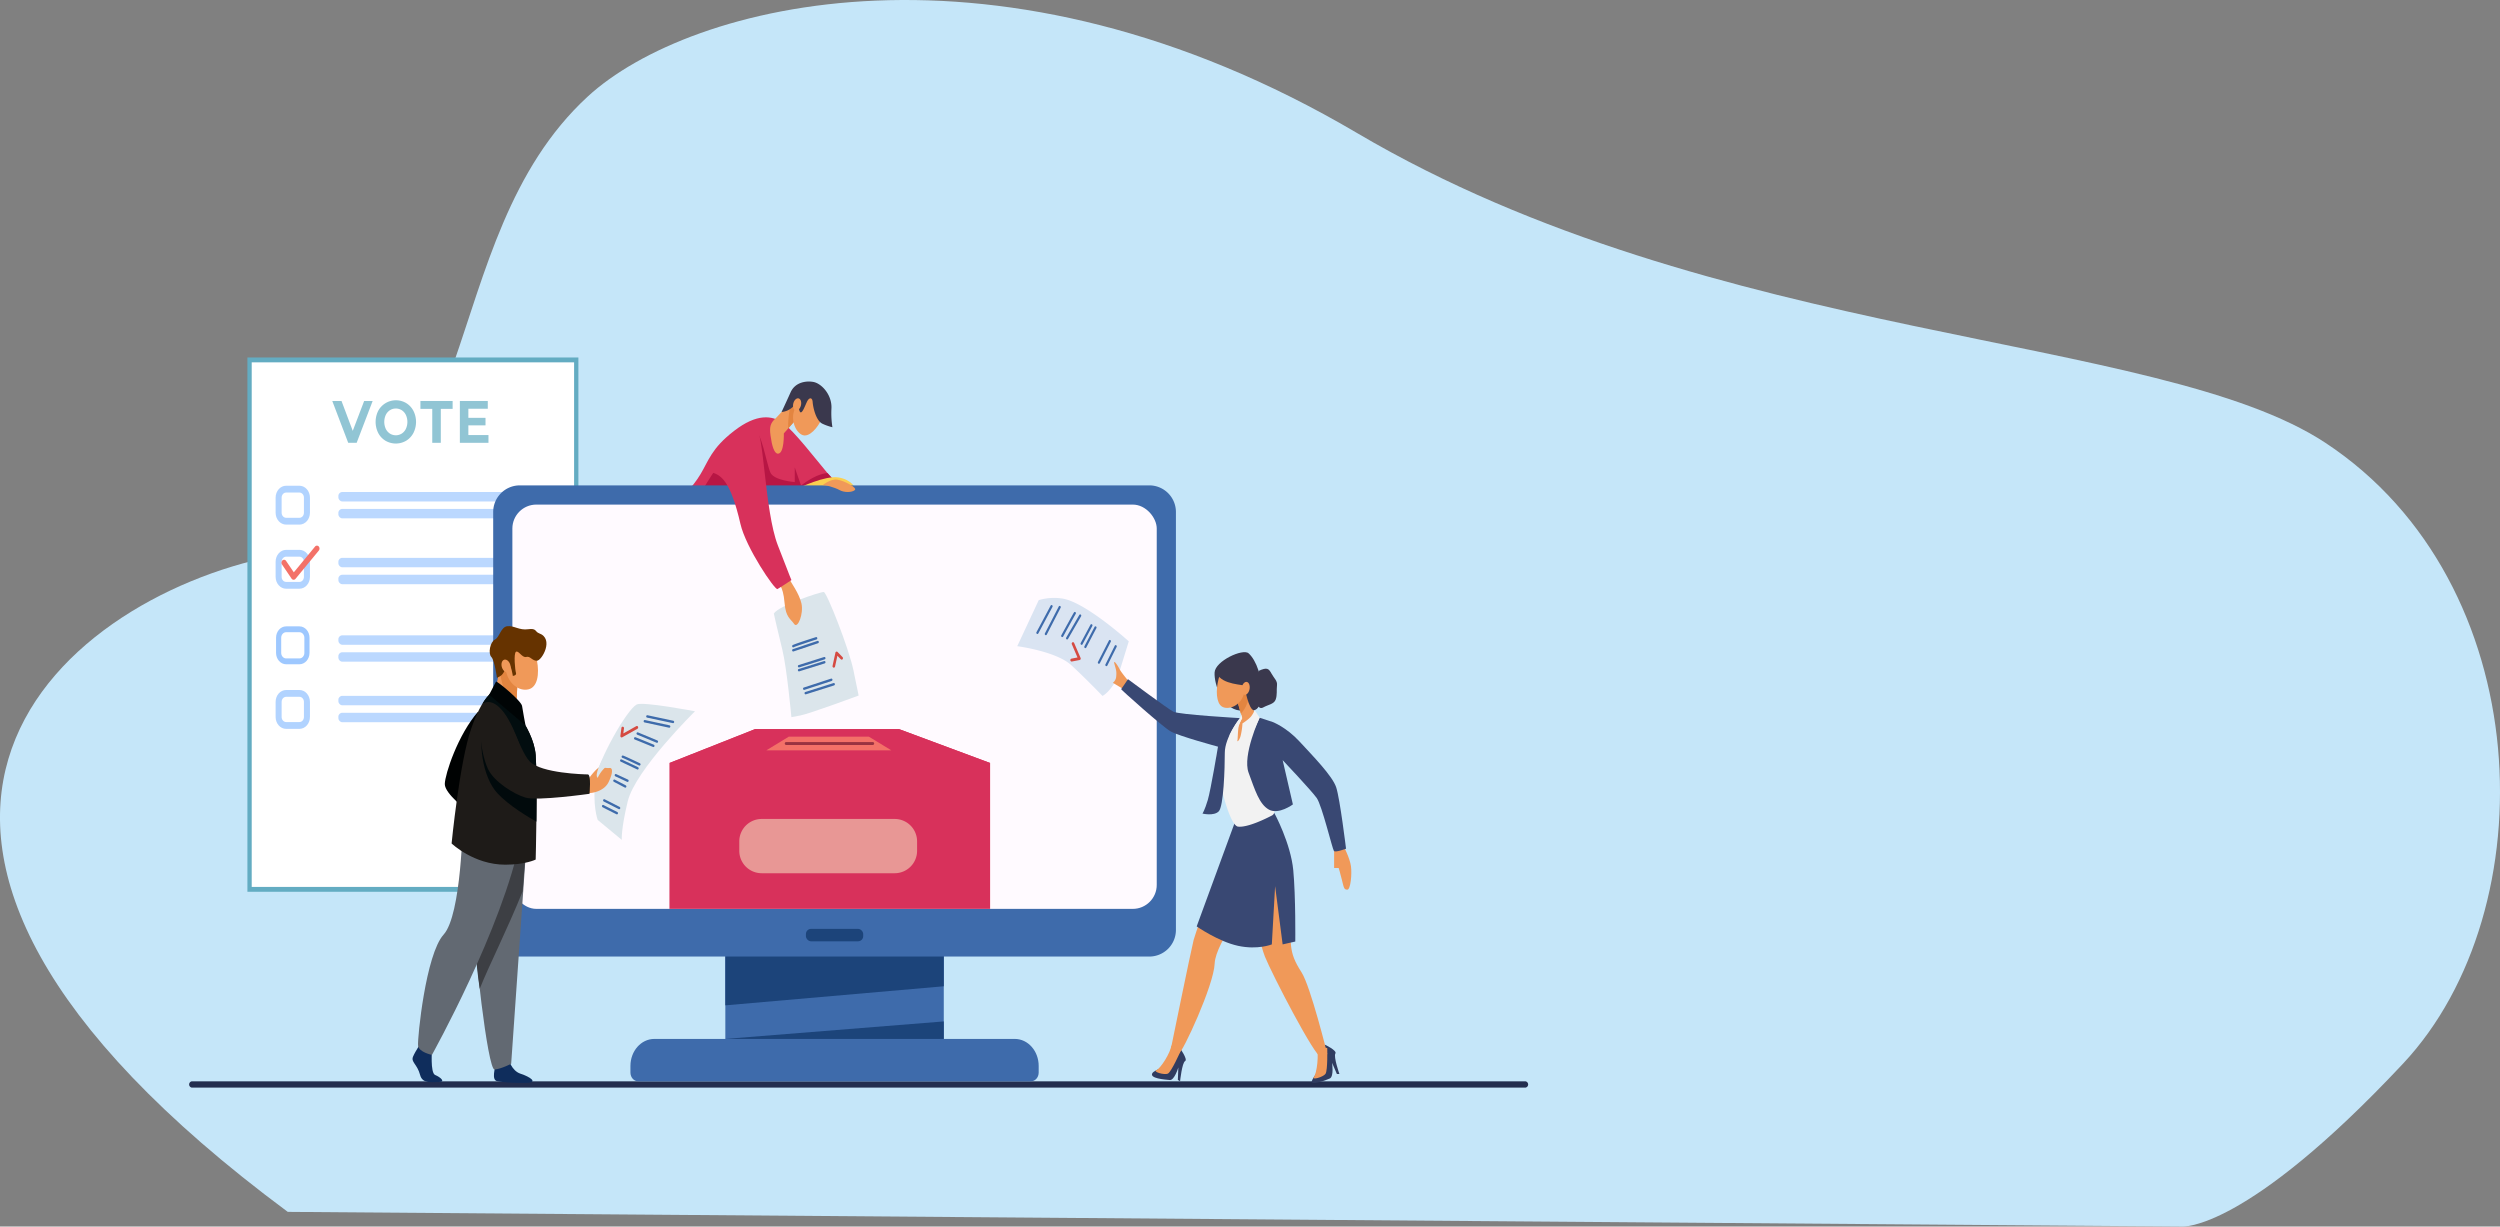 <svg xmlns="http://www.w3.org/2000/svg" width="2554" height="1253.034" viewBox="0 0 2554 1253.034">
  <rect x="0" y="0" width="2554" height="1253.034" fill="#808080" stroke="none"/>
  <g id="Group_56" data-name="Group 56" transform="translate(-275 204.144)">
    <path id="Path_3" data-name="Path 3" d="M568.982,1138.054C49.214,752.7,332.512,512.768,554.4,468.086S715.645,145.708,875.421-1.362C979.294-96.973,1295.648-179.608,1661.526,36s818.215,203.76,989.079,316.369c217.176,143.13,226.618,476.994,79.428,634.156-161.266,172.192-225.786,166.5-225.786,166.5Z" transform="translate(0 -104.151)" fill="#c5e6f9"/>
    <g id="Group_14" data-name="Group 14">
      <rect id="Rectangle_21" data-name="Rectangle 21" width="333.744" height="540.873" transform="translate(529.952 163.544)" fill="#fff"/>
      <g id="Group_6" data-name="Group 6">
        <path id="Path_4" data-name="Path 4" d="M865.892,706.9H527.756V161.058H865.892Zm-333.745-4.971H861.5V166.03H532.147Z" fill="#63acc2"/>
      </g>
      <rect id="Rectangle_22" data-name="Rectangle 22" width="213.324" height="9.645" rx="3.985" transform="translate(620.682 298.48)" fill="#9ec8ff" opacity="0.7"/>
      <rect id="Rectangle_23" data-name="Rectangle 23" width="213.324" height="9.645" rx="3.985" transform="translate(620.682 315.764)" fill="#9ec8ff" opacity="0.7"/>
      <rect id="Rectangle_24" data-name="Rectangle 24" width="213.324" height="9.645" rx="3.985" transform="translate(620.682 365.742)" fill="#9ec8ff" opacity="0.7"/>
      <rect id="Rectangle_25" data-name="Rectangle 25" width="213.324" height="9.645" rx="3.985" transform="translate(620.682 383.026)" fill="#9ec8ff" opacity="0.7"/>
      <rect id="Rectangle_26" data-name="Rectangle 26" width="213.324" height="9.645" rx="3.985" transform="translate(620.682 444.914)" fill="#9ec8ff" opacity="0.7"/>
      <rect id="Rectangle_27" data-name="Rectangle 27" width="213.324" height="9.645" rx="3.985" transform="translate(620.682 462.198)" fill="#9ec8ff" opacity="0.7"/>
      <rect id="Rectangle_28" data-name="Rectangle 28" width="213.324" height="9.645" rx="3.985" transform="translate(620.682 506.737)" fill="#9ec8ff" opacity="0.7"/>
      <rect id="Rectangle_29" data-name="Rectangle 29" width="213.324" height="9.645" rx="3.985" transform="translate(620.682 524.02)" fill="#9ec8ff" opacity="0.7"/>
      <g id="Group_12" data-name="Group 12">
        <g id="Group_7" data-name="Group 7" opacity="0.8">
          <path id="Path_5" data-name="Path 5" d="M580.915,331.8H567.3c-5.917,0-10.732-5.45-10.732-12.149V304.238c0-6.7,4.815-12.15,10.732-12.15h13.615c5.917,0,10.731,5.451,10.731,12.15v15.413C591.646,326.35,586.832,331.8,580.915,331.8ZM567.3,299.048c-2.527,0-4.584,2.328-4.584,5.19v15.413c0,2.861,2.057,5.189,4.584,5.189h13.615c2.527,0,4.584-2.328,4.584-5.189V304.238c0-2.862-2.057-5.19-4.584-5.19Z" fill="#9ec8ff"/>
        </g>
        <g id="Group_8" data-name="Group 8" opacity="0.8">
          <path id="Path_6" data-name="Path 6" d="M580.915,397.3H567.3c-5.917,0-10.732-5.45-10.732-12.149V369.742c0-6.7,4.815-12.15,10.732-12.15h13.615c5.917,0,10.731,5.451,10.731,12.15v15.413C591.646,391.854,586.832,397.3,580.915,397.3ZM567.3,364.552c-2.527,0-4.584,2.328-4.584,5.19v15.413c0,2.861,2.057,5.189,4.584,5.189h13.615c2.527,0,4.584-2.328,4.584-5.189V369.742c0-2.862-2.057-5.19-4.584-5.19Z" fill="#9ec8ff"/>
        </g>
        <g id="Group_9" data-name="Group 9">
          <path id="Path_7" data-name="Path 7" d="M574.959,388.137c-.043,0-.085,0-.128,0a2.558,2.558,0,0,1-1.963-1.165l-9.786-14.449a3.253,3.253,0,0,1,.488-4.182,2.437,2.437,0,0,1,3.694.552l7.892,11.654,21.7-26.323a2.425,2.425,0,0,1,3.724-.146,3.268,3.268,0,0,1,.129,4.216l-23.825,28.9A2.5,2.5,0,0,1,574.959,388.137Z" fill="#f37168"/>
        </g>
        <g id="Group_10" data-name="Group 10">
          <path id="Path_8" data-name="Path 8" d="M580.915,474.471H567.3c-5.675,0-10.292-5.228-10.292-11.653V447.4c0-6.425,4.617-11.652,10.292-11.652h13.615c5.675,0,10.292,5.227,10.292,11.652v15.413C591.207,469.243,586.59,474.471,580.915,474.471ZM567.3,441.718c-2.769,0-5.023,2.552-5.023,5.687v15.413c0,3.136,2.254,5.687,5.023,5.687h13.615c2.769,0,5.023-2.551,5.023-5.687V447.4c0-3.135-2.254-5.687-5.023-5.687Z" fill="#9ec8ff"/>
        </g>
        <g id="Group_11" data-name="Group 11" opacity="0.8">
          <path id="Path_9" data-name="Path 9" d="M580.915,540.471H567.3c-5.917,0-10.732-5.45-10.732-12.149V512.909c0-6.7,4.815-12.149,10.732-12.149h13.615c5.917,0,10.731,5.45,10.731,12.149v15.413C591.646,535.021,586.832,540.471,580.915,540.471ZM567.3,507.72c-2.527,0-4.584,2.328-4.584,5.189v15.413c0,2.861,2.057,5.189,4.584,5.189h13.615c2.527,0,4.584-2.328,4.584-5.189V512.909c0-2.861-2.057-5.189-4.584-5.189Z" fill="#9ec8ff"/>
        </g>
      </g>
      <g id="Group_13" data-name="Group 13" opacity="0.7">
        <path id="Path_10" data-name="Path 10" d="M655.7,205.495l-16.341,42.738h-8.629l-16.287-42.738h9.438l11.488,30.527,11.648-30.527Z" fill="#63acc2"/>
        <path id="Path_11" data-name="Path 11" d="M668.78,246.1a20.025,20.025,0,0,1-7.389-7.906,25.363,25.363,0,0,1,0-22.651,20.558,20.558,0,0,1,28.557-7.907,20.311,20.311,0,0,1,7.388,7.907,25.137,25.137,0,0,1,0,22.651,20.3,20.3,0,0,1-7.388,7.906,20.951,20.951,0,0,1-21.168,0Zm16.637-7.3a11.891,11.891,0,0,0,4.234-4.854,17.084,17.084,0,0,0,0-14.164,11.891,11.891,0,0,0-4.234-4.854,11.353,11.353,0,0,0-12.08,0,11.881,11.881,0,0,0-4.233,4.854,17.084,17.084,0,0,0,0,14.164,11.881,11.881,0,0,0,4.233,4.854,11.353,11.353,0,0,0,12.08,0Z" fill="#63acc2"/>
        <path id="Path_12" data-name="Path 12" d="M716.589,213.555H704.508v-8.06h32.9v8.06h-12.08v34.678h-8.737Z" fill="#63acc2"/>
        <path id="Path_13" data-name="Path 13" d="M774.024,240.3v7.937h-29.23V205.495h28.529v7.937H753.477v9.281H771V230.4H753.477V240.3Z" fill="#63acc2"/>
      </g>
    </g>
    <path id="Path_14" data-name="Path 14" d="M1833.293,906.981H471.077a3.256,3.256,0,0,1,0-6.463H1833.293a3.256,3.256,0,0,1,0,6.463Z" fill="#232e4f"/>
    <g id="Group_15" data-name="Group 15">
      <path id="Path_15" data-name="Path 15" d="M1074.979,228.054c11.38,8.2,32.973,36.407,46.747,52.812s21.238,25.52,21.238,25.52l-169.94-4.641s9.222-7.538,17.565-21.376,11.134-26.367,34.251-44.244C1048.114,218.127,1063.871,220.048,1074.979,228.054Z" fill="#d8315b"/>
      <path id="Path_16" data-name="Path 16" d="M1044.6,234.633c8.343,0,13.612,36.29,17.565,44.244s24.755,9.446,24.755,9.446V273.328s3.787,11.266,6.422,18.387c7.465-5.381,17.345-11.843,27.012-12.6.881.55,17.568,20.057,17.568,20.057l-138.991,2.569s-8.343-4.971-7.026-4.971,11.609-19.885,20.076-28.585S1044.6,234.633,1044.6,234.633Z" fill="#b71644"/>
      <path id="Path_17" data-name="Path 17" d="M1090.708,294.537s27.226-13.174,40.839-10.937,17.125,10.937,17.125,10.937Z" fill="#facf50"/>
    </g>
    <path id="Path_18" data-name="Path 18" d="M1239.17,857.218V748.15H1016V857.218H943.437c-13.47,0-24.39,12.362-24.39,27.612v6.712c0,4.957,3.549,8.976,7.928,8.976h401.217c4.379,0,7.929-4.019,7.929-8.976V884.83c0-15.25-10.92-27.612-24.39-27.612Z" fill="#3e6bab"/>
    <g id="Group_16" data-name="Group 16">
      <path id="Path_19" data-name="Path 19" d="M1016,822.916l223.171-19.48V757.493L1016,760.17Z" fill="#1c447a"/>
      <path id="Path_20" data-name="Path 20" d="M1239.17,839.336,1016,857.218H1239.17Z" fill="#1c447a"/>
    </g>
    <g id="Group_17" data-name="Group 17">
      <path id="Rectangle_30" data-name="Rectangle 30" d="M27.209,0H670.268a27.209,27.209,0,0,1,27.209,27.209V454.147a27.209,27.209,0,0,1-27.209,27.209H27.21A27.21,27.21,0,0,1,0,454.147V27.209A27.209,27.209,0,0,1,27.209,0Z" transform="translate(778.845 291.715)" fill="#3e6bab"/>
      <rect id="Rectangle_31" data-name="Rectangle 31" width="658.278" height="413.018" rx="24.485" transform="translate(798.445 311.339)" fill="#fffaff"/>
    </g>
    <rect id="Rectangle_32" data-name="Rectangle 32" width="58.528" height="12.709" rx="5.251" transform="translate(1098.32 744.785)" fill="#1c447a"/>
    <path id="Path_21" data-name="Path 21" d="M1286.5,724.357H958.9V575.33l87.638-34.678h146.749L1286.5,575.33Z" fill="#d8315b"/>
    <path id="Path_22" data-name="Path 22" d="M1046.537,540.651,958.9,575.33h327.6l-93.212-34.678Z" fill="#d8315b"/>
    <path id="Path_23" data-name="Path 23" d="M1185.61,562.422H1057.841l22.961-13.983h81.847Z" fill="#f37168"/>
    <g id="Group_18" data-name="Group 18">
      <path id="Path_24" data-name="Path 24" d="M1166.7,556.921h-88.648a1.5,1.5,0,0,1,0-2.983H1166.7a1.5,1.5,0,0,1,0,2.983Z" fill="#993341"/>
    </g>
    <path id="Rectangle_33" data-name="Rectangle 33" d="M22.909,0H158.73a22.909,22.909,0,0,1,22.909,22.909V32.54a22.91,22.91,0,0,1-22.91,22.91H22.909A22.909,22.909,0,0,1,0,32.541V22.909A22.909,22.909,0,0,1,22.909,0Z" transform="translate(1030.257 632.504)" fill="#e89795"/>
    <g id="Group_27" data-name="Group 27">
      <g id="Group_26" data-name="Group 26">
        <path id="Path_25" data-name="Path 25" d="M1065.541,422.706c4.642-8.057,47.964-22.42,51.058-22.07s25.549,57.453,30.258,79.873,5.328,25.924,5.328,25.924-50.13,18.567-59.413,20.318l-9.283,1.752s-4.642-50.446-9.284-69.013S1065.541,422.706,1065.541,422.706Z" fill="#dbe5eb"/>
        <g id="Group_19" data-name="Group 19">
          <path id="Path_26" data-name="Path 26" d="M1098.032,505.224a1.129,1.129,0,0,1-1.057-.909,1.27,1.27,0,0,1,.762-1.531l28.779-9.108a1.086,1.086,0,0,1,1.352.862,1.269,1.269,0,0,1-.762,1.531l-28.778,9.108A.957.957,0,0,1,1098.032,505.224Z" fill="#3e6bab"/>
        </g>
        <g id="Group_20" data-name="Group 20">
          <path id="Path_27" data-name="Path 27" d="M1096.485,500.67a1.125,1.125,0,0,1-1.054-.9,1.271,1.271,0,0,1,.75-1.538l27.85-9.108a1.084,1.084,0,0,1,1.359.849,1.272,1.272,0,0,1-.75,1.538l-27.85,9.108A.965.965,0,0,1,1096.485,500.67Z" fill="#3e6bab"/>
        </g>
        <g id="Group_21" data-name="Group 21">
          <path id="Path_28" data-name="Path 28" d="M1091.224,481.753a1.13,1.13,0,0,1-1.058-.913,1.27,1.27,0,0,1,.767-1.529l25.993-8.116a1.087,1.087,0,0,1,1.35.868,1.268,1.268,0,0,1-.766,1.528l-25.993,8.116A.967.967,0,0,1,1091.224,481.753Z" fill="#3e6bab"/>
        </g>
        <g id="Group_22" data-name="Group 22">
          <path id="Path_29" data-name="Path 29" d="M1091.224,477.7a1.13,1.13,0,0,1-1.057-.91,1.271,1.271,0,0,1,.763-1.531l25.994-8.2a1.089,1.089,0,0,1,1.352.864,1.269,1.269,0,0,1-.763,1.53l-25.994,8.2A.948.948,0,0,1,1091.224,477.7Z" fill="#3e6bab"/>
        </g>
        <g id="Group_23" data-name="Group 23">
          <path id="Path_30" data-name="Path 30" d="M1085.345,461.434a1.124,1.124,0,0,1-1.052-.89,1.276,1.276,0,0,1,.741-1.545l25.065-8.408a1.086,1.086,0,0,1,1.364.839,1.276,1.276,0,0,1-.741,1.545l-25.065,8.408A1,1,0,0,1,1085.345,461.434Z" fill="#3e6bab"/>
        </g>
        <g id="Group_24" data-name="Group 24">
          <path id="Path_31" data-name="Path 31" d="M1085.345,457.23a1.038,1.038,0,0,1-.776-.364,1.362,1.362,0,0,1,0-1.758c.246-.278.821-.929,23.995-8.374a1.085,1.085,0,0,1,1.355.856,1.272,1.272,0,0,1-.756,1.535c-8.3,2.668-21.845,7.134-23.182,7.876A1.01,1.01,0,0,1,1085.345,457.23Z" fill="#3e6bab"/>
        </g>
        <g id="Group_25" data-name="Group 25">
          <path id="Path_32" data-name="Path 32" d="M1126.812,477.943a1.159,1.159,0,0,1-.316-.044,1.512,1.512,0,0,1-.964-1.8l2.924-13.458a1.428,1.428,0,0,1,.895-1.07,1.208,1.208,0,0,1,1.269.321l5.121,5.255a1.633,1.633,0,0,1,.091,2.107,1.211,1.211,0,0,1-1.86.1l-3.485-3.575-2.4,11.03A1.36,1.36,0,0,1,1126.812,477.943Z" fill="#d54a41"/>
        </g>
      </g>
      <path id="Path_33" data-name="Path 33" d="M1090.873,198.151l-23.145,24.717c-6.014,5.294-6.7,9.332-5.562,17.86,1.4,10.554,3.78,18.6,7.611,18.6,6.586,0,6-20.714,6-20.714l22.461-25.581Z" fill="#f09959"/>
      <path id="Path_34" data-name="Path 34" d="M1090.873,198.151l-6.837,6.02a100.966,100.966,0,0,0-3.863,29.434l18.066-20.576Z" fill="#e38540"/>
      <path id="Path_35" data-name="Path 35" d="M1115.038,222.78c-4.829,10.7-13.2,19.586-19.686,17.692-6.72-1.963-13.5-14.952-8.406-26.818,4.938-11.5,11.93-20.212,19.687-17.692S1120.18,211.394,1115.038,222.78Z" fill="#f09959"/>
      <path id="Path_36" data-name="Path 36" d="M1076.217,378.965c7.9,13.589,15.223,23.2,17.565,33.474s-3.8,26.182-7.465,20.879-8.638-6.717-9.807-21.542c-1.463-18.56-7.319-21.107-7.319-21.107Z" fill="#f09959"/>
      <path id="Path_37" data-name="Path 37" d="M1046.8,231.333c8.783,4.792,9.222,86.32,22.835,121.616s13.905,35.534,13.905,35.534-11.757,7.8-14.294,9.145-32.221-42.187-37.815-66.552c-10.1-44-19.98-50.956-31.177-52.944,1.976-6.463,12.734-21.625,25.469-34.053S1046.8,231.333,1046.8,231.333Z" fill="#d8315b"/>
      <path id="Path_38" data-name="Path 38" d="M1115.189,291.715s8.05-6.872,15.087-5.878,20.868,8.2,18.014,10.688-10.759,2.735-15.589,0S1116.287,290.472,1115.189,291.715Z" fill="#f09959"/>
      <path id="Path_39" data-name="Path 39" d="M1073.447,216.76c10.089-.852,14.98-9.208,15.894-10.463s1.478,9.966,3.417,10.771,4.128-5.328,6.528-10.535,5.621-4.736,5.913,0,3.156,18.995,9.99,22.205a52.014,52.014,0,0,0,10.21,3.582,93.143,93.143,0,0,1-1.025-18.566c1.025-14.076-9.786-26.012-18.3-27.673-6.792-1.326-18.557-.235-23.42,10.605C1077.974,207.126,1073.447,216.76,1073.447,216.76Z" fill="#3a384d"/>
      <path id="Path_40" data-name="Path 40" d="M1093.126,210.408c-.974,3.354-3.458,5.443-5.548,4.665s-2.995-4.127-2.022-7.482,3.458-5.442,5.548-4.664S1094.1,207.054,1093.126,210.408Z" fill="#f09959"/>
    </g>
    <g id="Group_38" data-name="Group 38">
      <path id="Path_41" data-name="Path 41" d="M1550.5,463.24c-5.789-5.055-34.1,7.875-34.681,19.687s7.777,37.04,25.891,38.827,20.289-.547,21.834-16.734S1558.516,470.24,1550.5,463.24Z" fill="#3a384d"/>
      <path id="Path_42" data-name="Path 42" d="M1628.4,863.031s12.881,6.021,10.82,9.136,4.122,20.905,4.122,20.905h-2.576l-4.895-11.441s2.061,13.848-2.318,16-19.58,7.035-18.55,3.025c.548-2.133,4.187-7.365,4.187-7.365Z" fill="#303c60"/>
      <path id="Path_43" data-name="Path 43" d="M1620.231,865.633c2.246,7.023.184,26.564-2.907,30.355s9.532.292,11.851-3.208,1.731-26.348,1.731-26.348Z" fill="#f09959"/>
      <path id="Path_44" data-name="Path 44" d="M1480.005,866s8.814,12.221,5.694,13.855-5.136,20.616-5.136,20.616l-2.267-1.385.488-12.7s-3.992,13.3-8.749,12.836-21.65-1.6-17.6-7.3c1.23-1.73,6.379-3.881,6.379-3.881Z" fill="#303c60"/>
      <path id="Path_45" data-name="Path 45" d="M1471.722,863.9c-.967,7.388-10.974,23.481-15.285,25.157s8.268,5.378,11.777,3.544,12.569-22.262,12.569-22.262Z" fill="#f09959"/>
      <path id="Path_46" data-name="Path 46" d="M1539.778,640.334s18.163,103.562,27.438,126.741C1574.226,784.6,1619,871.2,1624.8,869.885s6.111-3.453,6.111-3.453-17.069-68.958-26.206-83.169c-14.3-22.242-10.82-28.069-11.207-69.63s.016-42.368-9.652-67.3l-9.67-24.937Z" transform="translate(0 6)" fill="#f09959"/>
      <path id="Path_47" data-name="Path 47" d="M1539.778,631.777s-42.425,112.549-45.365,124.361-23.421,112-23.421,112,4.732,4.641,8.364,3.964,35.709-69.587,36.556-91.9,39.71-68.686,44.348-88.373S1539.778,631.777,1539.778,631.777Z" fill="#f09959"/>
      <path id="Path_48" data-name="Path 48" d="M1647.788,660.5s6.184,12.078,7.343,20.171-.387,24.062-3.672,24.062-3.477-1.362-5.6-10.087-3.285-12.03-3.285-12.03h-4.637V659.453Z" fill="#f09959"/>
      <path id="Path_49" data-name="Path 49" d="M1576.3,625.548c1.03,1.5,17.325,32.155,19.9,59.28s2.06,72.914,2.06,72.914l-12.917,2.917-7.692-59.5-3.35,59.5s-14.427,5.833-34.522,1.458-42.251-19.832-42.251-19.832l39.16-106.748Z" fill="#394873"/>
      <path id="Path_50" data-name="Path 50" d="M1561.805,529.082s19.709,7.29,21.641,17.426c1.713,8.984-4.953,65.9-6.489,78.71a4.738,4.738,0,0,1-2.4,3.677c-6.275,3.282-25.115,12.6-34.779,11.439-10.431-1.248-23.731-65.2-22.414-71.878,1.933-9.8,15.845-33.761,26.665-38.974S1561.805,529.082,1561.805,529.082Z" fill="#f2f2f2"/>
      <path id="Path_51" data-name="Path 51" d="M1548.28,496.108s6.763,29.2,10.627,30.949-10.627,26.994-19.129,26.306,4.251-23.881,4.251-23.881l-8.5-29.6Z" fill="#f09959"/>
      <path id="Path_52" data-name="Path 52" d="M1551.142,507.357c-2.085,9.265-4.893,13.586-8.409,17.608l-7.2-25.078,12.747-3.779A84.386,84.386,0,0,0,1551.142,507.357Z" fill="#e38540"/>
      <path id="Path_53" data-name="Path 53" d="M1519.877,489.5c-3.028,11.511-2.394,24.487,3.454,28.186,6.058,3.831,18.884-.267,22.435-12.832,3.441-12.18,3.7-23.946-3.454-28.186S1523.1,477.242,1519.877,489.5Z" fill="#f09959"/>
      <path id="Path_54" data-name="Path 54" d="M1417.6,485.252l10.564-34.2s-43.365-39.293-67.029-43.579a55.089,55.089,0,0,0-24.951,1.474L1314.227,456s39.84,5.181,55.319,19.5,31.776,31.331,31.776,31.331S1410.6,502.318,1417.6,485.252Z" fill="#dae4f2"/>
      <path id="Path_55" data-name="Path 55" d="M1429.449,493.427s-8.75-10.041-10.82-14.219-6.763-10.718-5.024-4.593,2.126,7.218,1.739,12.03a8.944,8.944,0,0,1-3.478,6.782l14.3,8.531Z" fill="#f09959"/>
      <path id="Path_56" data-name="Path 56" d="M1541.71,529.482s-62.217-3.537-68.013-6.562-46.373-33.2-46.373-33.2-6.57,9.85-6.956,10.172,42.122,38.382,50.624,43.195,48.305,15.563,48.305,15.563-7.343,44.115-10.434,54.525-5.41,13.833-5.41,13.833,11.593,2.81,16.616-2.276,6.184-43.758,6.184-59.771S1541.71,529.482,1541.71,529.482Z" fill="#394873"/>
      <path id="Path_57" data-name="Path 57" d="M1575.137,533.457s13.719,5.061,27.438,19.921,33.62,35.119,37.484,46.841,10.048,62.669,10.048,62.669-10.82,4.15-12.366,2.314-12.173-46.444-17.583-54.091-34.816-38.718-34.816-38.718l10.47,45.272s-14.564,10.79-24.479,5.29-14.231-20.005-20.767-37.689,11.239-56.184,11.239-56.184Z" fill="#394873"/>
      <path id="Path_58" data-name="Path 58" d="M1556.781,521.353c.645.875,5.024,7.729,5.024,7.729s-8.75,20.59-12.683,24.294a9.853,9.853,0,0,1-8.957,2.247s-10.852-5.086-8.65-9.7a95.354,95.354,0,0,1,10.195-16.436l1.346-3.389.973,3.389a38.972,38.972,0,0,0-3.221,7.183c-1.416,4.229-1.159,14.875-1.8,16.187s1.8.292,3.349-4.958a68.825,68.825,0,0,0,1.933-12.979s6.827-4.375,9.145-7.583A28.127,28.127,0,0,0,1556.781,521.353Z" fill="#f2f2f2"/>
      <g id="Group_37" data-name="Group 37">
        <g id="Group_28" data-name="Group 28">
          <path id="Path_59" data-name="Path 59" d="M1334.816,443.542a1,1,0,0,1-.567-.179,1.341,1.341,0,0,1-.372-1.707l14.46-27.1a1.03,1.03,0,0,1,1.508-.421,1.339,1.339,0,0,1,.371,1.707l-14.46,27.1A1.075,1.075,0,0,1,1334.816,443.542Z" fill="#3e6bab"/>
        </g>
        <g id="Group_29" data-name="Group 29">
          <path id="Path_60" data-name="Path 60" d="M1365.158,449.143a1,1,0,0,1-.6-.2,1.345,1.345,0,0,1-.317-1.72L1377.6,424.1a1.023,1.023,0,0,1,1.52-.359,1.347,1.347,0,0,1,.318,1.721l-13.359,23.116A1.07,1.07,0,0,1,1365.158,449.143Z" fill="#3e6bab"/>
        </g>
        <g id="Group_30" data-name="Group 30">
          <path id="Path_61" data-name="Path 61" d="M1383.822,457.993a.984.984,0,0,1-.314-.052,1.276,1.276,0,0,1-.739-1.546c.048-.184.149-.566,10.429-20.087a1.029,1.029,0,0,1,1.505-.431,1.34,1.34,0,0,1,.381,1.7c-3.912,7.428-9.836,18.727-10.251,19.652A1.105,1.105,0,0,1,1383.822,457.993Z" fill="#3e6bab"/>
        </g>
        <g id="Group_31" data-name="Group 31">
          <path id="Path_62" data-name="Path 62" d="M1343.437,444.773a1,1,0,0,1-.553-.17,1.337,1.337,0,0,1-.4-1.7l14.147-27.446a1.03,1.03,0,0,1,1.5-.447,1.336,1.336,0,0,1,.4,1.7l-14.146,27.445A1.08,1.08,0,0,1,1343.437,444.773Z" fill="#3e6bab"/>
        </g>
        <g id="Group_32" data-name="Group 32">
          <path id="Path_63" data-name="Path 63" d="M1360.185,446.712a1,1,0,0,1-.578-.186,1.342,1.342,0,0,1-.354-1.712c.483-.883,11.86-21.662,12.917-23.289a1.015,1.015,0,0,1,1.534-.266,1.352,1.352,0,0,1,.235,1.737c-.8,1.24-8.738,15.671-12.82,23.128A1.076,1.076,0,0,1,1360.185,446.712Z" fill="#3e6bab"/>
        </g>
        <g id="Group_33" data-name="Group 33">
          <path id="Path_64" data-name="Path 64" d="M1369.8,471.692a1.376,1.376,0,0,1-1.3-1.238,1.484,1.484,0,0,1,1.074-1.723l6.206-1.214-5.8-13.468a1.584,1.584,0,0,1,.608-1.994,1.252,1.252,0,0,1,1.761.688L1378.921,468a1.66,1.66,0,0,1-.012,1.332,1.34,1.34,0,0,1-.948.79l-7.933,1.552A1.169,1.169,0,0,1,1369.8,471.692Z" fill="#d54a41"/>
        </g>
        <g id="Group_34" data-name="Group 34">
          <path id="Path_65" data-name="Path 65" d="M1379.989,454.638a.992.992,0,0,1-.568-.18,1.341,1.341,0,0,1-.37-1.707l9.983-18.647a1.027,1.027,0,0,1,1.508-.419,1.339,1.339,0,0,1,.369,1.707l-9.982,18.648A1.078,1.078,0,0,1,1379.989,454.638Z" fill="#3e6bab"/>
        </g>
        <g id="Group_35" data-name="Group 35">
          <path id="Path_66" data-name="Path 66" d="M1397.65,473.965a.992.992,0,0,1-.548-.166,1.336,1.336,0,0,1-.4-1.7l11.147-21.849a1.031,1.031,0,0,1,1.5-.455,1.336,1.336,0,0,1,.4,1.7l-11.148,21.85A1.08,1.08,0,0,1,1397.65,473.965Z" fill="#3e6bab"/>
        </g>
        <g id="Group_36" data-name="Group 36">
          <path id="Path_67" data-name="Path 67" d="M1405.3,476.414a.992.992,0,0,1-.538-.161,1.333,1.333,0,0,1-.417-1.693l9.484-19.023a1.032,1.032,0,0,1,1.495-.472,1.333,1.333,0,0,1,.417,1.693l-9.484,19.024A1.081,1.081,0,0,1,1405.3,476.414Z" fill="#3e6bab"/>
        </g>
      </g>
      <path id="Path_68" data-name="Path 68" d="M1518.138,483.8c5.216,12.031,28.54,11.223,28.375,12.83s4.279,24.867,9.5,24.721-4.867-48.488-4.867-48.488l-21.6,1.093Z" fill="#3a384d"/>
      <path id="Path_69" data-name="Path 69" d="M1560.788,481.262c8.746-4.022,10.292-2.491,13.19,2.759s6.183,7.331,5.6,12.087.387,9.665-1.352,14.429-7.729,5.2-12.753,8.045-7.417-5.479-7.417-5.479Z" fill="#3a384d"/>
      <path id="Path_70" data-name="Path 70" d="M1543.6,497.995c-.771,3.6.369,7,2.547,7.6s4.568-1.836,5.34-5.437-.37-7-2.547-7.6S1544.369,494.395,1543.6,497.995Z" fill="#f09959"/>
    </g>
    <g id="Group_51" data-name="Group 51">
      <path id="Path_71" data-name="Path 71" d="M794.436,877.375s2.815,12.3,12.391,15.412,18.911,9.14,5.456,9.326c-14.758.2-23.216-.584-29.35-1.749s-2.115-13.405-1.141-19.233S794.436,877.375,794.436,877.375Z" fill="#0f2d5c"/>
      <path id="Path_72" data-name="Path 72" d="M716.39,867.375s-2.05,24.578,3.17,26.689,11.185,7.176,3.728,7.176-16.684,1.995-19.1-7.176c-2.944-11.186-9.6-13.073-7.227-18.766s9.546-16.269,9.546-16.269Z" fill="#0f2d5c"/>
      <path id="Path_73" data-name="Path 73" d="M816.171,611,797.22,882.589s-9.844,5.151-16.94,5.928-21.773-130.151-20.528-151.084-12.823-87.412-9.565-108.959S816.171,611,816.171,611Z" fill="#626972"/>
      <path id="Path_74" data-name="Path 74" d="M778.252,612.44c1.336-.2,2.683-.385,4.031-.545l32.739,14.341-6.039,80.1c-15.69,39.039-34.464,75.887-43.895,99.708-4.295-28.329-5.915-58.879-5.336-68.616.6-10.082-2.353-30.725-5.211-51.827Z" fill="#3d3f44"/>
      <path id="Path_75" data-name="Path 75" d="M806.827,652.04c-18.373,92.458-90.643,221.5-90.565,221.5s-13.5-2.655-14.189-9.649,7.751-93.009,26.123-113.251S747.822,634.3,747.822,634.3Z" fill="#626972"/>
      <path id="Path_76" data-name="Path 76" d="M763.506,522.788c-20.666,23.53-33.921,63.992-34.1,74s23.829,27.88,23.829,27.88Z" fill="#000202"/>
      <path id="Path_77" data-name="Path 77" d="M786.758,470.861l-8.183,46.1,22.383,27.28,2.977-55.9Z" fill="#f09959"/>
      <path id="Path_78" data-name="Path 78" d="M778.574,502.586s-10.556,4.194-22.306,37.963-19.912,116.98-19.912,116.98,22.576,21.7,54.9,21.692c20.6-.007,31-5.245,31-5.245s2.059-78.431,0-106.741S788.772,501.874,778.574,502.586Z" fill="#1e1b18"/>
      <path id="Path_79" data-name="Path 79" d="M822.252,567.235c-2.059-28.309-33.48-65.361-43.678-64.649,0,0-4.378,1.742-10.633,12,10.55-5.813,23.7,4.323,35.993,37.133,6.15,16.413,12.677,40.029,19.2,45.18C823.04,585.149,822.783,574.529,822.252,567.235Z" fill="#020d0f"/>
      <path id="Path_80" data-name="Path 80" d="M795.353,509.66c-6.65-8.77-9.117-22.169-10.032-30.7l1.293-7.284,1.665.737,15.654,15.93L802.4,517.1A42.23,42.23,0,0,1,795.353,509.66Z" fill="#e38540"/>
      <path id="Path_81" data-name="Path 81" d="M791.871,481.019c2.569,13.722,13.732,21.3,23,19.079s11.292-15.516,8.723-29.237-10.332-20.935-19.6-18.712S789.3,467.3,791.871,481.019Z" fill="#f09959"/>
      <path id="Path_82" data-name="Path 82" d="M781.737,492.172l-7.013,13.412,37.168,31.458s-2.8-14.579-3.549-19.944S782.327,491.044,781.737,492.172Z" fill="#000405"/>
      <path id="Path_83" data-name="Path 83" d="M825.755,442.83c15.61,5.556,2.85,27.828-2.165,28.031s-6.845-5.086-10.964-3.866-8.008-7.069-10.525-5.256-.915,18.651,0,21.5-3.2,3.108-3.2,3.108-1.677-11.915-4.271-11.138-4.518,9.066-8.246,11.138l-3.728,2.073s-2.289-17.982-5.721-21.425-1.281-15.358,3.593-17.689,6.049-12.952,12.783-13.729,12.225,4.4,21.149,3.108S821.389,441.276,825.755,442.83Z" fill="#630"/>
      <path id="Path_84" data-name="Path 84" d="M787.933,478.124c1.284,3.422,4.141,5.322,6.381,4.244s3.014-4.724,1.729-8.146-4.141-5.321-6.381-4.244S786.648,474.7,787.933,478.124Z" fill="#f09959"/>
      <path id="Path_85" data-name="Path 85" d="M770.978,527.666s38.3,48.221,52.088,63.137c.187,13.886.091,30.068-.089,44.448-7.471-4.162-28.228-16.33-40.044-29.23C768.341,590.09,761.831,553.566,770.978,527.666Z" fill="#010a0c"/>
      <path id="Path_86" data-name="Path 86" d="M883.575,591.17c2.528-17.8,31.068-69.625,41.846-75.607,5.944-3.3,59.6,6.939,59.6,6.939s-60.867,59.815-68.687,91.876c-6.985,28.643-6.128,39.485-6.128,39.485l-24.586-20.344S879.771,617.967,883.575,591.17Z" fill="#dbe5eb"/>
      <path id="Path_87" data-name="Path 87" d="M876.818,590.777s9.16-12.84,12.813-11.6a17.3,17.3,0,0,0,8.237,1.236c3.2-.2,3.432,5.042-1.144,14.466s-16.932,11.315-19.906,11.147S876.818,590.777,876.818,590.777Z" fill="#f09959"/>
      <path id="Path_88" data-name="Path 88" d="M775.255,517.1c-14.811,4.459-9.992,46.965-1.646,64.514,6,12.614,26.04,25.476,38.283,29.084s65.346-3.889,65.346-3.889,1.955-19.819-1.742-19.819-47.544-1.149-59.325-13.2S793.141,511.713,775.255,517.1Z" fill="#1e1b18"/>
      <g id="Group_50" data-name="Group 50">
        <path id="Path_89" data-name="Path 89" d="M885.619,590.452c-3.946-2.871,5.188-19.355,5.188-19.355h10.521a74.182,74.182,0,0,1-8.349,9.063A32.825,32.825,0,0,0,885.619,590.452Z" fill="#dbe5eb"/>
        <g id="Group_39" data-name="Group 39">
          <path id="Path_90" data-name="Path 90" d="M958.709,539.3a.97.97,0,0,1-.206-.021l-25.053-5.384a1.242,1.242,0,0,1-.874-1.452,1.114,1.114,0,0,1,1.283-.99l25.053,5.384a1.242,1.242,0,0,1,.874,1.452A1.143,1.143,0,0,1,958.709,539.3Z" fill="#3e6bab"/>
        </g>
        <g id="Group_40" data-name="Group 40">
          <path id="Path_91" data-name="Path 91" d="M946.181,554.729a.984.984,0,0,1-.379-.077L925.993,546.4a1.3,1.3,0,0,1-.651-1.6,1.065,1.065,0,0,1,1.409-.737l19.809,8.254a1.293,1.293,0,0,1,.651,1.595A1.113,1.113,0,0,1,946.181,554.729Z" fill="#3e6bab"/>
        </g>
        <g id="Group_41" data-name="Group 41">
          <path id="Path_92" data-name="Path 92" d="M942.54,559.036a.98.98,0,0,1-.375-.075c-6.02-2.478-17.664-7.253-18.642-7.583a1.276,1.276,0,0,1-.739-1.546A1.082,1.082,0,0,1,924.15,549c1.284.433,18.052,7.335,18.765,7.629a1.294,1.294,0,0,1,.657,1.593A1.113,1.113,0,0,1,942.54,559.036Z" fill="#3e6bab"/>
        </g>
        <g id="Group_42" data-name="Group 42">
          <path id="Path_93" data-name="Path 93" d="M928.274,577.981a.988.988,0,0,1-.428-.1c-5.966-2.865-15.831-7.5-16.906-7.745a1.246,1.246,0,0,1-.861-1.462,1.11,1.11,0,0,1,1.292-.975c1.613.365,14.721,6.64,17.332,7.894a1.309,1.309,0,0,1,.582,1.63A1.1,1.1,0,0,1,928.274,577.981Z" fill="#3e6bab"/>
        </g>
        <g id="Group_43" data-name="Group 43">
          <path id="Path_94" data-name="Path 94" d="M926.372,582.018a.994.994,0,0,1-.423-.1l-16.8-7.947a1.308,1.308,0,0,1-.59-1.626,1.056,1.056,0,0,1,1.437-.667l16.8,7.946a1.307,1.307,0,0,1,.589,1.626A1.1,1.1,0,0,1,926.372,582.018Z" fill="#3e6bab"/>
        </g>
        <g id="Group_44" data-name="Group 44">
          <path id="Path_95" data-name="Path 95" d="M962.619,534.631a1.031,1.031,0,0,1-.205-.021l-26.34-5.623a1.243,1.243,0,0,1-.876-1.452,1.115,1.115,0,0,1,1.282-.991l26.341,5.623a1.242,1.242,0,0,1,.876,1.451A1.144,1.144,0,0,1,962.619,534.631Z" fill="#3e6bab"/>
        </g>
        <g id="Group_45" data-name="Group 45">
          <path id="Path_96" data-name="Path 96" d="M916.122,594.686a.988.988,0,0,1-.419-.094l-12.046-5.623a1.305,1.305,0,0,1-.6-1.623,1.058,1.058,0,0,1,1.434-.675l12.047,5.623a1.306,1.306,0,0,1,.6,1.623A1.106,1.106,0,0,1,916.122,594.686Z" fill="#3e6bab"/>
        </g>
        <g id="Group_46" data-name="Group 46">
          <path id="Path_97" data-name="Path 97" d="M913.8,600.548a.988.988,0,0,1-.459-.115l-11.2-5.862a1.315,1.315,0,0,1-.536-1.65,1.046,1.046,0,0,1,1.457-.606l11.2,5.861a1.316,1.316,0,0,1,.536,1.65A1.1,1.1,0,0,1,913.8,600.548Z" fill="#3e6bab"/>
        </g>
        <g id="Group_47" data-name="Group 47">
          <path id="Path_98" data-name="Path 98" d="M907.562,622.56a.984.984,0,0,1-.448-.11l-15.323-7.775a1.315,1.315,0,0,1-.553-1.643,1.052,1.052,0,0,1,1.451-.626l15.323,7.776a1.314,1.314,0,0,1,.552,1.643A1.1,1.1,0,0,1,907.562,622.56Z" fill="#3e6bab"/>
        </g>
        <g id="Group_48" data-name="Group 48">
          <path id="Path_99" data-name="Path 99" d="M905.237,627.824a.989.989,0,0,1-.443-.107c-13.93-6.982-14.228-7.207-14.325-7.28a1.346,1.346,0,0,1-.3-1.724,1.024,1.024,0,0,1,1.467-.383c.631.369,8.727,4.446,14.05,7.114a1.312,1.312,0,0,1,.56,1.639A1.1,1.1,0,0,1,905.237,627.824Z" fill="#3e6bab"/>
        </g>
        <g id="Group_49" data-name="Group 49">
          <path id="Path_100" data-name="Path 100" d="M910.1,549.235a1.22,1.22,0,0,1-.775-.285,1.586,1.586,0,0,1-.528-1.427l1.057-8.015a1.351,1.351,0,0,1,1.5-1.254,1.475,1.475,0,0,1,1.109,1.695l-.684,5.188,13.272-7.462a1.25,1.25,0,0,1,1.765.673,1.587,1.587,0,0,1-.594,2l-15.534,8.732A1.179,1.179,0,0,1,910.1,549.235Z" fill="#d54a41"/>
        </g>
      </g>
    </g>
  </g>
</svg>
